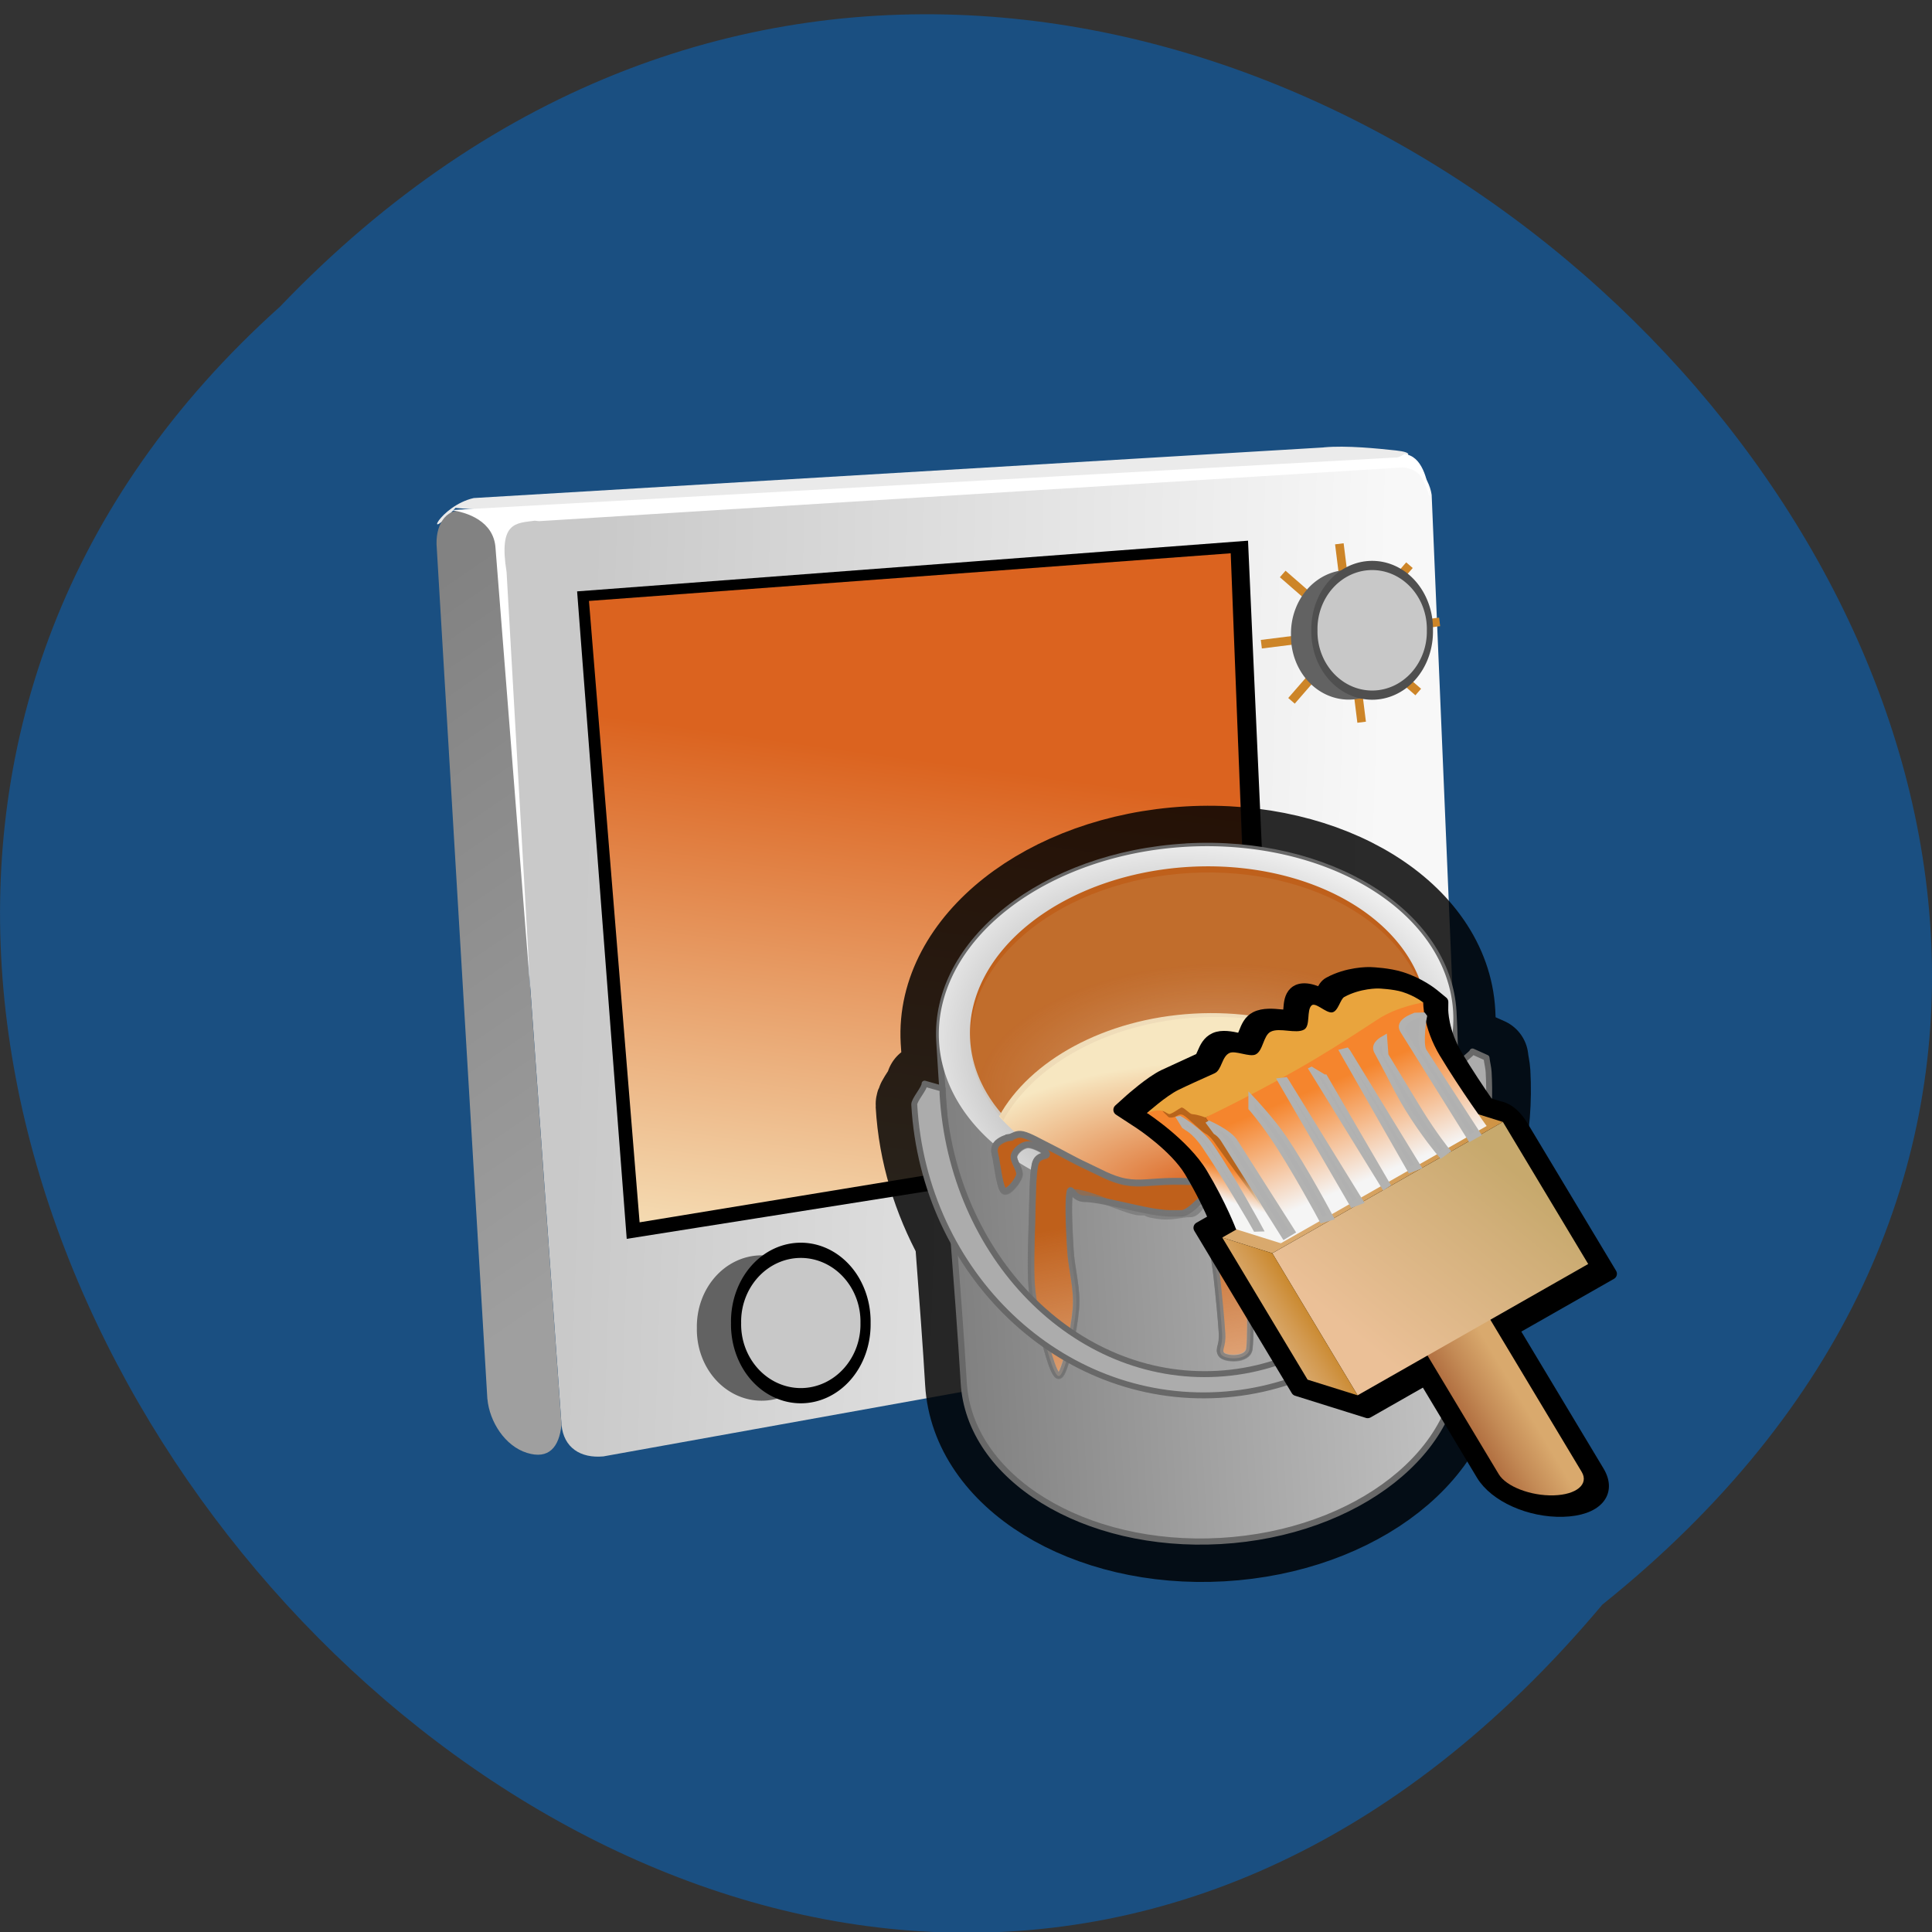 <svg xmlns="http://www.w3.org/2000/svg" xmlns:xlink="http://www.w3.org/1999/xlink" viewBox="0 0 256 256"><rect x="0" y="0" width="256" height="256" fill="#333333" stroke="none"/><defs><path d="m 245.46 129.52 l -97.89 -96.9 c -5.556 -5.502 -16.222 -11.873 -23.7 -14.16 l -39.518 -12.08 c -7.479 -2.286 -18.1 0.391 -23.599 5.948 l -13.441 13.578 c -5.5 5.559 -14.502 14.653 -20 20.21 l -13.44 13.579 c -5.5 5.558 -8.07 16.206 -5.706 23.658 l 12.483 39.39 c 2.363 7.456 8.843 18.06 14.399 23.556 l 97.89 96.9 c 5.558 5.502 14.605 5.455 20.1 -0.101 l 36.26 -36.63 c 5.504 -5.559 14.503 -14.651 20 -20.21 l 36.26 -36.629 c 5.502 -5.56 5.455 -14.606 -0.101 -20.11 z m -178.09 -50.74 c -7.198 0 -13.03 -5.835 -13.03 -13.03 0 -7.197 5.835 -13.03 13.03 -13.03 7.197 0 13.03 5.835 13.03 13.03 -0.001 7.198 -5.836 13.03 -13.03 13.03 z" id="0"/><use id="1" xlink:href="#0"/><path fill-opacity="0.75" stroke="#cd8528" fill="none" fill-rule="evenodd" d="m 153.68 44.498 l 15.719 13.68" id="E"/><path fill-opacity="0.75" stroke="#cd8528" fill="none" fill-rule="evenodd" d="m 160.25 41 l 2.585 20.677" id="F"/><path fill-rule="evenodd" d="M 52.55 100.66 A 9.692 7.108 0 1 1 33.17 100.66 A 9.692 7.108 0 1 1 52.55 100.66 z" id="G"/><clipPath clip-path="url(#2)"><use xlink:href="#1"/></clipPath><clipPath clip-path="url(#2)"><use xlink:href="#1"/></clipPath><clipPath id="2"><use xlink:href="#0"/></clipPath><linearGradient id="M" gradientUnits="userSpaceOnUse" x1="94.71" y1="175.84" x2="91.67" y2="158.53"><stop stop-color="#f5d1b6"/><stop stop-opacity="0" stop-color="#f5d1b6" offset="1"/></linearGradient><linearGradient xlink:href="#B" id="H" gradientUnits="userSpaceOnUse" x1="72.47" y1="161.52" x2="124.43" y2="158.57"/><linearGradient id="N" gradientUnits="userSpaceOnUse" gradientTransform="matrix(-0.473 0.013 0.264 0.444 112.3 138.97)" x1="26.16" x2="41.03"><stop stop-color="#d9a96d"/><stop stop-color="#c48b56" offset="0.449"/><stop stop-color="#a76035" offset="1"/></linearGradient><linearGradient xlink:href="#B" id="I" gradientUnits="userSpaceOnUse" x1="72.32" y1="161.5" x2="124.27" y2="158.55"/><linearGradient xlink:href="#5" id="P" gradientUnits="userSpaceOnUse" gradientTransform="matrix(-0.473 0.013 0.264 0.444 112.3 138.97)" x1="45.583" y1="47.934" x2="-33.21" y2="44.35"/><linearGradient xlink:href="#D" id="S" gradientUnits="userSpaceOnUse" gradientTransform="matrix(0.701 -1.089 -2.569 -1.674 129.83 197.44)" x1="12.93" y1="16.199" x2="9.967" y2="14.193"/><linearGradient id="O" gradientUnits="userSpaceOnUse" gradientTransform="matrix(-0.473 0.013 0.264 0.444 112.3 138.97)" x1="46.987" y1="72.13" x2="-0.602" y2="45.27"><stop stop-color="#ebc097"/><stop stop-color="#d1af79" offset="0.742"/><stop stop-color="#c7a96d" offset="1"/></linearGradient><linearGradient xlink:href="#D" id="R" gradientUnits="userSpaceOnUse" gradientTransform="matrix(1.163 -1.809 -1.547 -1.008 129.83 197.44)" x1="12.57" y1="25.578" x2="6.889" y2="18.464"/><linearGradient id="T" gradientUnits="userSpaceOnUse" gradientTransform="matrix(-0.473 0.013 0.264 0.444 112.3 138.97)" x1="56.26" y1="40.993" x2="52.828" y2="37.565"><stop stop-color="#f5ffe1"/><stop stop-color="#e0e3c2" offset="0.161"/><stop stop-color="#ac9c74" offset="0.514"/><stop stop-color="#5d3200" offset="1"/></linearGradient><linearGradient xlink:href="#5" id="Q" gradientUnits="userSpaceOnUse" gradientTransform="matrix(-0.473 0.013 0.264 0.444 112.3 138.97)" x1="62.7" y1="72.978" x2="52.31" y2="72.51"/><linearGradient id="D"><stop stop-color="#f5852d"/><stop stop-color="#f5f5f5" offset="0.5"/><stop stop-color="#f5f5f3" offset="1"/></linearGradient><linearGradient id="C"><stop stop-color="#db631f"/><stop stop-color="#f7e7c1" offset="1"/></linearGradient><linearGradient y2="86.2" x2="31.629" y1="27.504" x1="37.939" gradientUnits="userSpaceOnUse" id="9"><stop/><stop stop-color="#3a4a70" offset="1"/></linearGradient><linearGradient y2="34.36" x2="-39.36" y1="89.41" x1="-1.744" gradientUnits="userSpaceOnUse" id="7"><stop stop-color="#9f9f9f"/><stop stop-color="#828282" offset="1"/></linearGradient><linearGradient y2="44.35" x2="-33.21" y1="47.934" x1="45.583" gradientTransform="matrix(-0.473 0.013 0.264 0.444 112.3 138.97)" gradientUnits="userSpaceOnUse" id="5"><stop stop-color="#d9a96d"/><stop stop-color="#d2994f" offset="0.444"/><stop stop-color="#c78323" offset="1"/></linearGradient><linearGradient y2="60.925" x2="-10.693" y1="63.55" x1="69.12" gradientUnits="userSpaceOnUse" id="6"><stop stop-color="#f8f8f8"/><stop stop-color="#c9c9c9" offset="1"/></linearGradient><linearGradient y2="97.69" x2="23.58" y1="43.42" x1="31.07" gradientUnits="userSpaceOnUse" id="8" xlink:href="#C"/><linearGradient y2="9.867" x2="-21.12" y1="19.481" x1="70.27" gradientUnits="userSpaceOnUse" id="A"><stop stop-color="#ebebeb"/><stop stop-color="#eaeaea" offset="1"/></linearGradient><linearGradient id="B"><stop stop-color="#808080"/><stop stop-color="#c7c7c7" offset="1"/></linearGradient><radialGradient r="35.516" cy="138.19" cx="-6.323" gradientTransform="matrix(0.642 -0.036 0.019 0.331 99.14 99.49)" gradientUnits="userSpaceOnUse" id="4"><stop stop-opacity="0.5" stop-color="#feeee2"/><stop stop-opacity="0.17" stop-color="#caa982" offset="1"/></radialGradient><radialGradient r="34.13" cy="97.82" cx="-7.901" gradientTransform="matrix(1.239 0.286 -0.198 1.008 21.787 6.464)" gradientUnits="userSpaceOnUse" id="3"><stop stop-color="#636363"/><stop stop-color="#fff" offset="1"/></radialGradient><radialGradient xlink:href="#C" id="K" gradientUnits="userSpaceOnUse" gradientTransform="matrix(0.905 -0.025 0.011 0.399 101.38 86.53)" cx="-6.02" cy="173.23" r="31.05"/><radialGradient xlink:href="#3" id="J" gradientUnits="userSpaceOnUse" gradientTransform="matrix(1.239 0.286 -0.198 1.008 21.787 6.464)" cx="-7.901" cy="97.82" r="34.13"/><radialGradient xlink:href="#4" id="L" gradientUnits="userSpaceOnUse" gradientTransform="matrix(0.642 -0.036 0.019 0.331 99.14 99.49)" cx="-6.323" cy="138.19" r="35.516"/></defs><g fill="#1a4f81" color="#000"><path d="M 212.32,840.15 C 342.21,945 152.05,1134.27 37.11,1013.36 -78.08,909.3 101.7,707.34 212.32,840.15 z" transform="matrix(1 0 0 -0.993 0 1046.89)"/></g><g transform="matrix(1.327 0 0 1.328 41.679 46.888)"><g transform="translate(36.965 -1.919)"><path d="m -5.773 115.54 c -1.533 -0.561 -2.552 -0.983 -2.552 -0.983 0 0 1.019 0.422 2.552 0.983 z" fill="#fff"/><path d="m 70.45 12.399 c 2.277 -0.211 3.874 1.761 4.133 3.592 l 3.223 76.56 c 0.211 2.277 -1.808 4.32 -3.639 4.579 l -82.29 14.798 c -2.277 0.212 -3.968 -0.868 -4.179 -3.146 l -6.205 -86.8 c -0.211 -2.277 1.315 -3.921 3.592 -4.133 l 85.37 -5.454 z" fill="url(#6)"/><path d="m 63.803 11.249 c 2.277 -0.211 5.4 0.117 7.185 0.305 1.784 0.188 1.737 0.634 -0.54 0.845 l -85.32 5.01 c -2.277 0.211 -6.237 0.068 -8.02 -0.12 -3.437 3.864 -1.604 -0.211 1.823 -0.983 l 84.88 -5.05 z" fill="url(#A)"/><path d="m -19.704 106.2 c 0.211 2.277 1.761 4.696 3.945 5.376 2.184 0.681 3.217 -0.564 3.451 -2.794 l -6.205 -86.8 c -0.211 -2.277 -1.808 -4.25 -3.593 -4.437 -1.784 -0.188 -2.864 1.503 -2.653 3.78 l 5.05 84.88 z" fill="url(#7)"/><path d="m -14.996,18.568 c -1.831,0.258 -3.616,0.071 -2.794,5.119 l 2.375,41.745 -3.478,-44.12 c -0.165,-2.724 -2.865,-3.595 -4.469,-3.806 l 94.27,-5.241 c 0.446,0.047 0.939,-0.352 0.939,-0.352 1.784,0.188 2.316,2.499 2.574,4.33 -0.704,-1.878 -0.931,-2.804 -2.715,-2.992 l -86.26,5.36 L -15,18.564 z" fill="#fff"/><path d="m 57.935,79.18 -2.593,-57.6 -65.07,4.913 4.802,62.63 62.864,-9.949 z" fill="url(#9)" stroke="#000" stroke-width="1.898"/><path d="m 56.723,78.52 -2.206,-56.703 -64.08,4.756 5.056,62 61.23,-10.05 z" fill="url(#8)" fill-rule="evenodd"/><use xlink:href="#G" transform="matrix(0.667 0 0 1 -20.913 -1.541)" width="1" height="1" fill="#626262"/><use xlink:href="#G" transform="matrix(0.667 0 0 1 -16.998 -2.042)" width="1" height="1" fill="#c8c8c8" stroke="#000" stroke-linejoin="round" stroke-linecap="round" stroke-width="1.519" stroke-dashoffset="2.187"/><g transform="translate(-74.62 -23.51)"><g transform="matrix(0.861 0 0 0.861 2.01 9.08)"><use xlink:href="#F" width="1" height="1"/><path d="m 171.88,50.05 -20.677,2.585" fill="none" stroke="#cd8528" id="U"/><use xlink:href="#E" width="1" height="1"/><path d="M 168.38,43.479 154.7,59.198" fill="none" stroke="#cd8528" id="V"/></g><g transform="translate(-18.09 -10.339)"><use xlink:href="#G" transform="matrix(0.595 0 0 0.892 133.51 -25.991)" width="1" height="1" fill="#626262"/><use xlink:href="#G" transform="matrix(0.595 0 0 0.892 135.85 -26.438)" width="1" height="1" fill="#c8c8c8" stroke="#4f4f4f" stroke-linejoin="round" stroke-linecap="round" stroke-width="1.029" stroke-dashoffset="2.187"/></g></g><g transform="translate(-73.11 25.813)"><g transform="matrix(0.861 0 0 0.861 2.01 9.08)"><use xlink:href="#F" width="1" height="1"/><use xlink:href="#U"/><use xlink:href="#E" width="1" height="1"/><use xlink:href="#V"/></g><g transform="translate(-18.09 -10.339)"><use xlink:href="#G" transform="matrix(0.595 0 0 0.892 133.51 -25.991)" width="1" height="1" fill="#626262"/><use xlink:href="#G" transform="matrix(0.595 0 0 0.892 135.85 -26.438)" width="1" height="1" fill="#c8c8c8" stroke="#4f4f4f" stroke-linejoin="round" stroke-linecap="round" stroke-width="1.029" stroke-dashoffset="2.187"/></g></g></g><g transform="translate(-8.666 -72.78)" fill-rule="evenodd"><g stroke-linejoin="round" stroke-linecap="round" stroke-dashoffset="2.187"><path d="m 95.86 121.95 c -14.17 0.805 -25.21 9.499 -24.651 19.401 0.067 1.178 0.23 3.289 0.332 4.773 0.027 0.399 0.064 0.867 0.093 1.283 -0.021 -0.266 -0.089 -0.511 -0.105 -0.779 -0.01 -0.172 0.019 -0.333 0.012 -0.504 l -1.8 -0.502 c 0.006 0.484 -1.057 1.604 -1.029 2.092 0.28 4.933 1.745 9.452 3.926 13.469 0.405 5.327 0.817 10.83 1.01 14.239 0.541 9.516 12.03 16.593 25.645 15.819 13.617 -0.774 24.23 -9.105 23.688 -18.622 -0.167 -2.936 -0.155 -7.781 -0.159 -12.374 2.293 -4.718 3.555 -10.08 3.231 -15.788 -0.028 -0.488 -0.153 -0.937 -0.201 -1.418 l -1.405 -0.625 c 0.012 0.171 -1.326 1.111 -1.316 1.283 0.139 2.441 -0.059 4.795 -0.423 7.091 -0.009 -4.52 0.015 -9.301 -0.158 -12.354 -0.563 -9.902 -12.519 -17.29 -26.689 -16.485 z" opacity="0.831" fill="url(#H)" stroke="#000" stroke-width="8.04"/><path d="m 95.7 121.94 c -14.17 0.805 -25.21 9.499 -24.651 19.401 0.478 8.412 1.976 25.915 2.439 34.07 0.541 9.516 12.03 16.593 25.645 15.819 13.617 -0.774 24.23 -9.105 23.688 -18.622 -0.456 -8.02 0.053 -25.644 -0.432 -34.19 -0.563 -9.902 -12.519 -17.29 -26.689 -16.485 z" fill="url(#I)" stroke="#686868" stroke-width="0.615"/></g><path transform="matrix(0.752 -0.043 0.039 0.692 98.82 71.872)" d="m 26.23 97.82 a 34.13 25.92 0 1 1 -68.27 0 34.13 25.92 0 1 1 68.27 0 z" fill="url(#J)"/><path transform="matrix(0.668 -0.038 0.035 0.615 98.79 79.45)" d="m 26.23 97.82 a 34.13 25.92 0 1 1 -68.27 0 34.13 25.92 0 1 1 68.27 0 z" fill="#bf601b"/><path d="m 96.45 138.61 c -8.917 0.507 -16.364 4.69 -19.432 10.245 4.151 4.736 11.782 7.707 20.424 7.216 8.637 -0.491 15.865 -4.311 19.456 -9.481 -3.678 -5.172 -11.531 -8.486 -20.447 -7.98 z" fill="url(#K)"/><path d="m 96.06 124.58 c -12.59 0.715 -22.415 8.434 -21.915 17.232 0.157 2.763 1.4 5.258 3.301 7.424 3.068 -5.555 10.496 -9.738 19.412 -10.244 8.916 -0.507 16.79 2.807 20.468 7.979 1.644 -2.367 2.596 -4.987 2.439 -7.75 -0.5 -8.798 -11.11 -15.356 -23.705 -14.641 z" fill="url(#L)"/><g stroke="#747474" stroke-width="0.643"><path d="m 78 150.96 c -0.438 0.059 -1.223 0.426 -1.375 0.893 -0.152 0.467 -0.075 0.479 0.069 1.218 0.144 0.739 0.404 2.93 0.793 3.213 0.389 0.283 1.373 -0.927 1.543 -1.513 0.17 -0.587 -0.662 -1.49 -0.521 -2.01 0.14 -0.517 0.822 -1.065 1.363 -1.096 0.541 -0.031 1.764 0.579 1.885 0.911 0.121 0.333 -0.917 -0.016 -1.16 1.084 -0.243 1.1 -0.242 3.51 -0.298 5.515 -0.056 2.01 -0.169 4.795 -0.037 6.519 0.132 1.723 0.369 2.321 0.828 3.822 0.459 1.501 1.326 5.423 1.924 5.185 0.597 -0.238 1.474 -4.53 1.661 -6.611 0.187 -2.081 -0.43 -3.981 -0.537 -5.875 -0.108 -1.895 -0.24 -4.229 -0.108 -5.492 0.132 -1.263 0.212 0.378 1.57 0.369 1.357 -0.009 5.01 0.973 6.685 1.251 1.679 0.278 1.923 0.184 2.942 0.194 1.019 0.01 2.551 -2.391 3.059 -1.809 0.508 0.582 -0.31 1.715 -0.233 3.068 0.077 1.353 0.491 3.264 0.694 5.05 0.203 1.787 0.453 4.387 0.526 5.672 0.073 1.286 -0.414 1.517 -0.088 2.041 0.327 0.524 2.685 0.662 2.819 -0.567 0.134 -1.229 0.059 -2.549 0.129 -4.895 0.07 -2.346 0.221 -3.271 0.152 -4.489 -0.069 -1.218 0.138 -2.799 -0.231 -4.06 -0.369 -1.26 -0.794 -1.728 -1.165 -2.581 -0.371 -0.853 0.54 -1.252 -0.249 -0.8 -0.789 0.452 -4.151 0.117 -6.304 0.154 -2.153 0.037 -3.24 0.32 -4.68 0.062 -1.44 -0.258 -2.706 -1.034 -3.961 -1.608 -1.254 -0.574 -2.518 -1.316 -3.566 -1.834 -1.048 -0.517 -2.031 -1.106 -2.72 -1.271 -0.688 -0.165 -0.971 0.225 -1.409 0.284 z" fill="#bf601b"/><path d="m 78.02 151.02 c -0.438 0.059 -1.223 0.426 -1.375 0.893 -0.152 0.467 -0.075 0.479 0.069 1.218 0.144 0.739 0.404 2.93 0.793 3.213 0.389 0.283 1.373 -0.927 1.543 -1.513 0.17 -0.587 -0.662 -1.49 -0.521 -2.01 0.14 -0.517 0.822 -1.065 1.363 -1.096 0.541 -0.031 1.764 0.579 1.885 0.911 0.121 0.333 -0.917 -0.016 -1.16 1.084 -0.243 1.1 -0.242 3.51 -0.298 5.515 -0.056 2.01 -0.169 4.795 -0.037 6.519 0.132 1.723 0.369 2.321 0.828 3.822 0.459 1.501 1.326 5.423 1.924 5.185 0.597 -0.238 1.474 -4.53 1.661 -6.611 0.187 -2.081 -0.43 -3.981 -0.537 -5.875 -0.108 -1.895 -0.24 -4.229 -0.108 -5.492 0.132 -1.263 5.654 1.649 7.01 1.64 1.357 -0.009 -0.101 0.037 1.578 0.315 1.679 0.278 2.481 -0.151 3.5 -0.141 1.019 0.01 1.658 -2.391 2.166 -1.809 0.508 0.582 -0.31 1.715 -0.233 3.068 0.077 1.353 0.491 3.264 0.694 5.05 0.203 1.787 0.453 4.387 0.526 5.672 0.073 1.286 -0.414 1.517 -0.088 2.041 0.327 0.524 2.685 0.662 2.819 -0.567 0.134 -1.229 0.059 -2.549 0.129 -4.895 0.07 -2.346 0.221 -3.271 0.152 -4.489 -0.069 -1.218 0.138 -2.799 -0.231 -4.06 -0.369 -1.26 -0.794 -1.728 -1.165 -2.581 -0.371 -0.853 0.54 -1.253 -0.249 -0.8 -0.789 0.452 -4.151 0.117 -6.304 0.154 -2.153 0.037 -3.24 0.32 -4.68 0.062 -1.44 -0.258 -2.706 -1.034 -3.961 -1.608 -1.254 -0.574 -2.518 -1.316 -3.566 -1.834 -1.048 -0.517 -2.031 -1.106 -2.72 -1.271 -0.688 -0.165 -0.971 0.225 -1.409 0.284 z" opacity="0.652" fill="url(#M)"/></g><path d="m 69.58 145.6 c 0.006 0.484 -1.058 1.611 -1.03 2.099 0.959 16.887 14.584 29.857 30.414 28.958 15.83 -0.899 27.898 -15.329 26.939 -32.22 -0.028 -0.488 -0.163 -0.936 -0.212 -1.418 l -1.403 -0.633 c 0.012 0.171 -1.324 1.119 -1.315 1.291 0.922 16.225 -9.889 30.06 -24.13 30.869 -14.24 0.809 -26.548 -11.712 -27.47 -27.937 -0.01 -0.172 0.016 -0.333 0.009 -0.504 l -1.803 -0.508 z" fill="#acacac" stroke="#686868" stroke-linejoin="round" stroke-linecap="round" stroke-width="0.594" stroke-dashoffset="2.187"/></g><g transform="matrix(1.177 0 0 1.167 -22.686 -100.83)"><path d="m 108.83,139.33 h 0.018 c 0.252,0.009 1.56,0.073 2.594,0.399 1.563,0.493 2.627,1.351 2.743,1.447 l 0.778,0.644 -0.007,0.663 c 0,0.019 -0.006,1.858 1.222,3.918 0.854,1.433 1.829,2.906 2.632,4.081 0.473,0.149 0.798,0.252 0.953,0.301 1.129,0.222 1.789,1.322 2.056,1.771 l 7.447,12.5 c 0,0 -7.198,4.131 -8.299,4.764 0.907,1.522 7.23,12.135 7.23,12.135 1.101,1.848 -0.191,3.303 -3.01,3.382 -2.815,0.08 -5.768,-1.254 -6.869,-3.102 0,0 -3.29,-5.523 -4.838,-8.121 -1.675,0.962 -4.862,2.791 -4.862,2.791 l -6.01,-1.897 -8.27,-13.882 c 0,0 0.973,-0.558 1.295,-0.744 -0.352,-0.825 -1.051,-2.357 -2.079,-4.082 -1.262,-2.119 -4.222,-4.084 -4.252,-4.104 l -1.76,-1.16 0.928,-0.843 c 0.07,-0.062 1.714,-1.538 2.835,-2.091 0,0 2.895,-1.343 2.895,-1.343 l 0.203,-0.092 c 0.065,-0.05 0.181,-0.319 0.258,-0.497 0.186,-0.43 0.417,-0.966 0.999,-1.234 0.605,-0.279 1.425,-0.1 1.967,0.018 0,0 0.164,0.031 0.283,0.054 0.086,-0.122 0.193,-0.387 0.262,-0.563 0.19,-0.484 0.405,-1.032 0.953,-1.312 0.648,-0.33 1.492,-0.248 2.108,-0.188 0.22,0.022 0.525,0.049 0.646,0.029 0.045,-0.107 0.068,-0.366 0.082,-0.553 0.038,-0.494 0.08,-1.054 0.466,-1.418 0.27,-0.254 0.903,-0.533 2.215,0.107 0.016,-0.032 0.036,-0.069 0.05,-0.097 0.166,-0.337 0.323,-0.655 0.652,-0.836 1.575,-0.869 3.289,-0.851 3.48,-0.846 z" stroke="#000" stroke-linejoin="round" stroke-width="0.996"/><path d="m 113.85 166.3 c 1.943 -0.055 4.03 0.756 4.657 1.812 l 8.267 13.877 c 0.629 1.055 -0.437 1.956 -2.38 2.01 -1.944 0.055 -4.03 -0.756 -4.657 -1.811 l -8.267 -13.877 c -0.629 -1.055 0.436 -1.956 2.38 -2.01 z" fill="url(#N)"/><path d="m 120.09,152.07 -19.561,11.227 7.237,12.147 19.561,-11.226 -7.237,-12.147 z" fill="url(#O)"/><path d="m 115.84,150.73 -19.561,11.227 4.246,1.341 19.56,-11.226 -4.246,-1.341 z" fill="url(#P)"/><path d="m 100.53,163.3 -4.246,-1.341 7.237,12.147 4.246,1.34 -7.237,-12.147 z" fill="url(#Q)"/><path d="m 114.76,146.44 c -1.47,-2.467 -1.428,-4.583 -1.428,-4.583 0,0 -1.309,-0.168 -3.56,1.029 -5.418,2.883 -14.932,8.81 -14.932,8.81 l 6.406,10.752 17.466,-10.03 c 0,0 -2.237,-3.106 -3.951,-5.983 z" fill="url(#R)"/><path d="m 111.58 140.96 c -0.797 -0.252 -2.042 -0.298 -2.042 -0.298 0 0 -1.52 -0.04 -2.907 0.727 -0.343 0.189 -0.52 1.263 -1.046 1.318 -0.525 0.055 -1.397 -0.907 -1.727 -0.595 -0.441 0.416 -0.077 1.744 -0.629 2.061 -0.694 0.398 -2.085 -0.2 -2.838 0.185 -0.638 0.325 -0.635 1.636 -1.282 1.945 -0.521 0.249 -1.703 -0.363 -2.212 -0.128 -0.664 0.307 -0.649 1.456 -1.262 1.734 -1.197 0.543 -2.265 1.025 -3.075 1.424 -1.042 0.513 -2.67 1.981 -2.67 1.981 l 4.948 0.387 c 0 0 4.943 -2.368 9.436 -5.079 1.934 -1.167 3.784 -2.384 5.217 -3.332 1.655 -1.095 3.839 -1.429 3.839 -1.429 0 0 -0.69 -0.564 -1.751 -0.899 z" fill="#e9a43d"/><path d="m 98.26 156.7 c -1.492 -2.505 -3.419 -5.01 -3.419 -5.01 0 0 -0.558 -0.238 -1.135 -0.287 -0.192 -0.016 -0.73 -0.641 -0.904 -0.555 -0.273 0.136 -0.541 0.382 -0.948 0.543 -0.15 0.059 -0.368 -0.19 -0.641 -0.263 -0.535 -0.144 -1.321 0.175 -1.321 0.175 0 0 3.509 2.295 5.089 4.948 1.622 2.723 2.473 4.995 2.473 4.995 l 3.791 1.197 c 0 0 -1.289 -2.896 -2.986 -5.745 z" fill="url(#S)"/><path d="m 94.84 151.69 c 0 0 -0.558 -0.238 -1.135 -0.287 -0.192 -0.016 -0.73 -0.641 -0.904 -0.555 -0.273 0.136 -0.541 0.382 -0.948 0.543 -0.15 0.059 -0.368 -0.19 -0.641 -0.263 0 0 0.124 0.169 0.316 0.337 0.192 0.168 0.165 0.277 0.548 0.222 0.382 -0.054 0.533 -0.383 0.896 -0.198 0.363 0.184 1.506 1.385 1.869 1.57 0.363 0.184 0.698 0.628 0.962 1.031 0.263 0.403 3.936 5.442 3.974 5.506 0.038 0.064 -2.789 -4.846 -2.931 -5.123 -0.142 -0.277 -1.955 -2.778 -1.955 -2.778" opacity="0.4" fill="url(#T)"/><g transform="matrix(-0.469 0.013 0.262 0.428 111.73 136.44)" fill="#b0b0b0" stroke="#b2b2b1"><path d="m 4.883,15.02 c 0.009,0.009 3.84,5.416 3.84,6.79 l -0.484,16.791 2.01,0.876 0.139,-21.18 c 0,-2.212 -4.155,-3.222 -4.214,-3.282 H 4.883 z"/><path d="m 15.989 22.451 c 0 0.078 0.085 8.931 0.085 11.1 0 4.96 -0.562 8.07 -0.57 8.109 l 1.793 0.943 c 0.032 -0.156 0.777 -3.879 0.777 -9.05 0 -2.268 -0.248 -4.902 -0.466 -7.228 l -0.291 -3.963 c 0 -1.471 -1.944 -2.501 -2.779 -2.876 l 1.451 2.964 z"/><path d="m 22.357,21.58 0.09,23.15 1.938,0.62 -0.969,-23.548 -1.059,-0.225 z"/><path d="m 29.23,26.649 0.646,21.313 0.969,0.484 V 24.873 l -1.615,1.776 z"/><path d="m 36.521,27.02 v 24.22 l 1.911,0.593 -0.808,-24.704 -1.103,-0.113 z"/><path d="m 43.17,38.01 c -0.374,6.363 0.39,15.857 0.423,16.258 l 1.944,0.473 C 45.529,54.644 44.801,44.349 45.167,38.127 45.355,34.942 45.849,32.66 45.86,32.62 l -1.278,-2.287 c -0.05,0.173 -1.211,4.268 -1.412,7.677 z"/><path d="m 57.06 39.448 c -0.374 6.363 0.305 16.319 0.337 16.72 h 0.9 c -0.008 -0.097 -0.365 -10.163 0 -16.385 0.188 -3.185 1.428 -3.921 1.439 -3.961 v -2.161 c -0.05 0.174 -2.475 2.379 -2.676 5.787 z"/><path d="m 52.26,38.687 c 0,0.001 -0.318,18.03 -0.318,18.03 l 2.099,0.969 0.22,-18.981 c 0.01,-1.099 0.498,-1.66 0.519,-1.684 l 0.23,-2.101 c -0.108,0.111 -2.733,1.866 -2.75,3.767 z"/></g></g></g></svg>